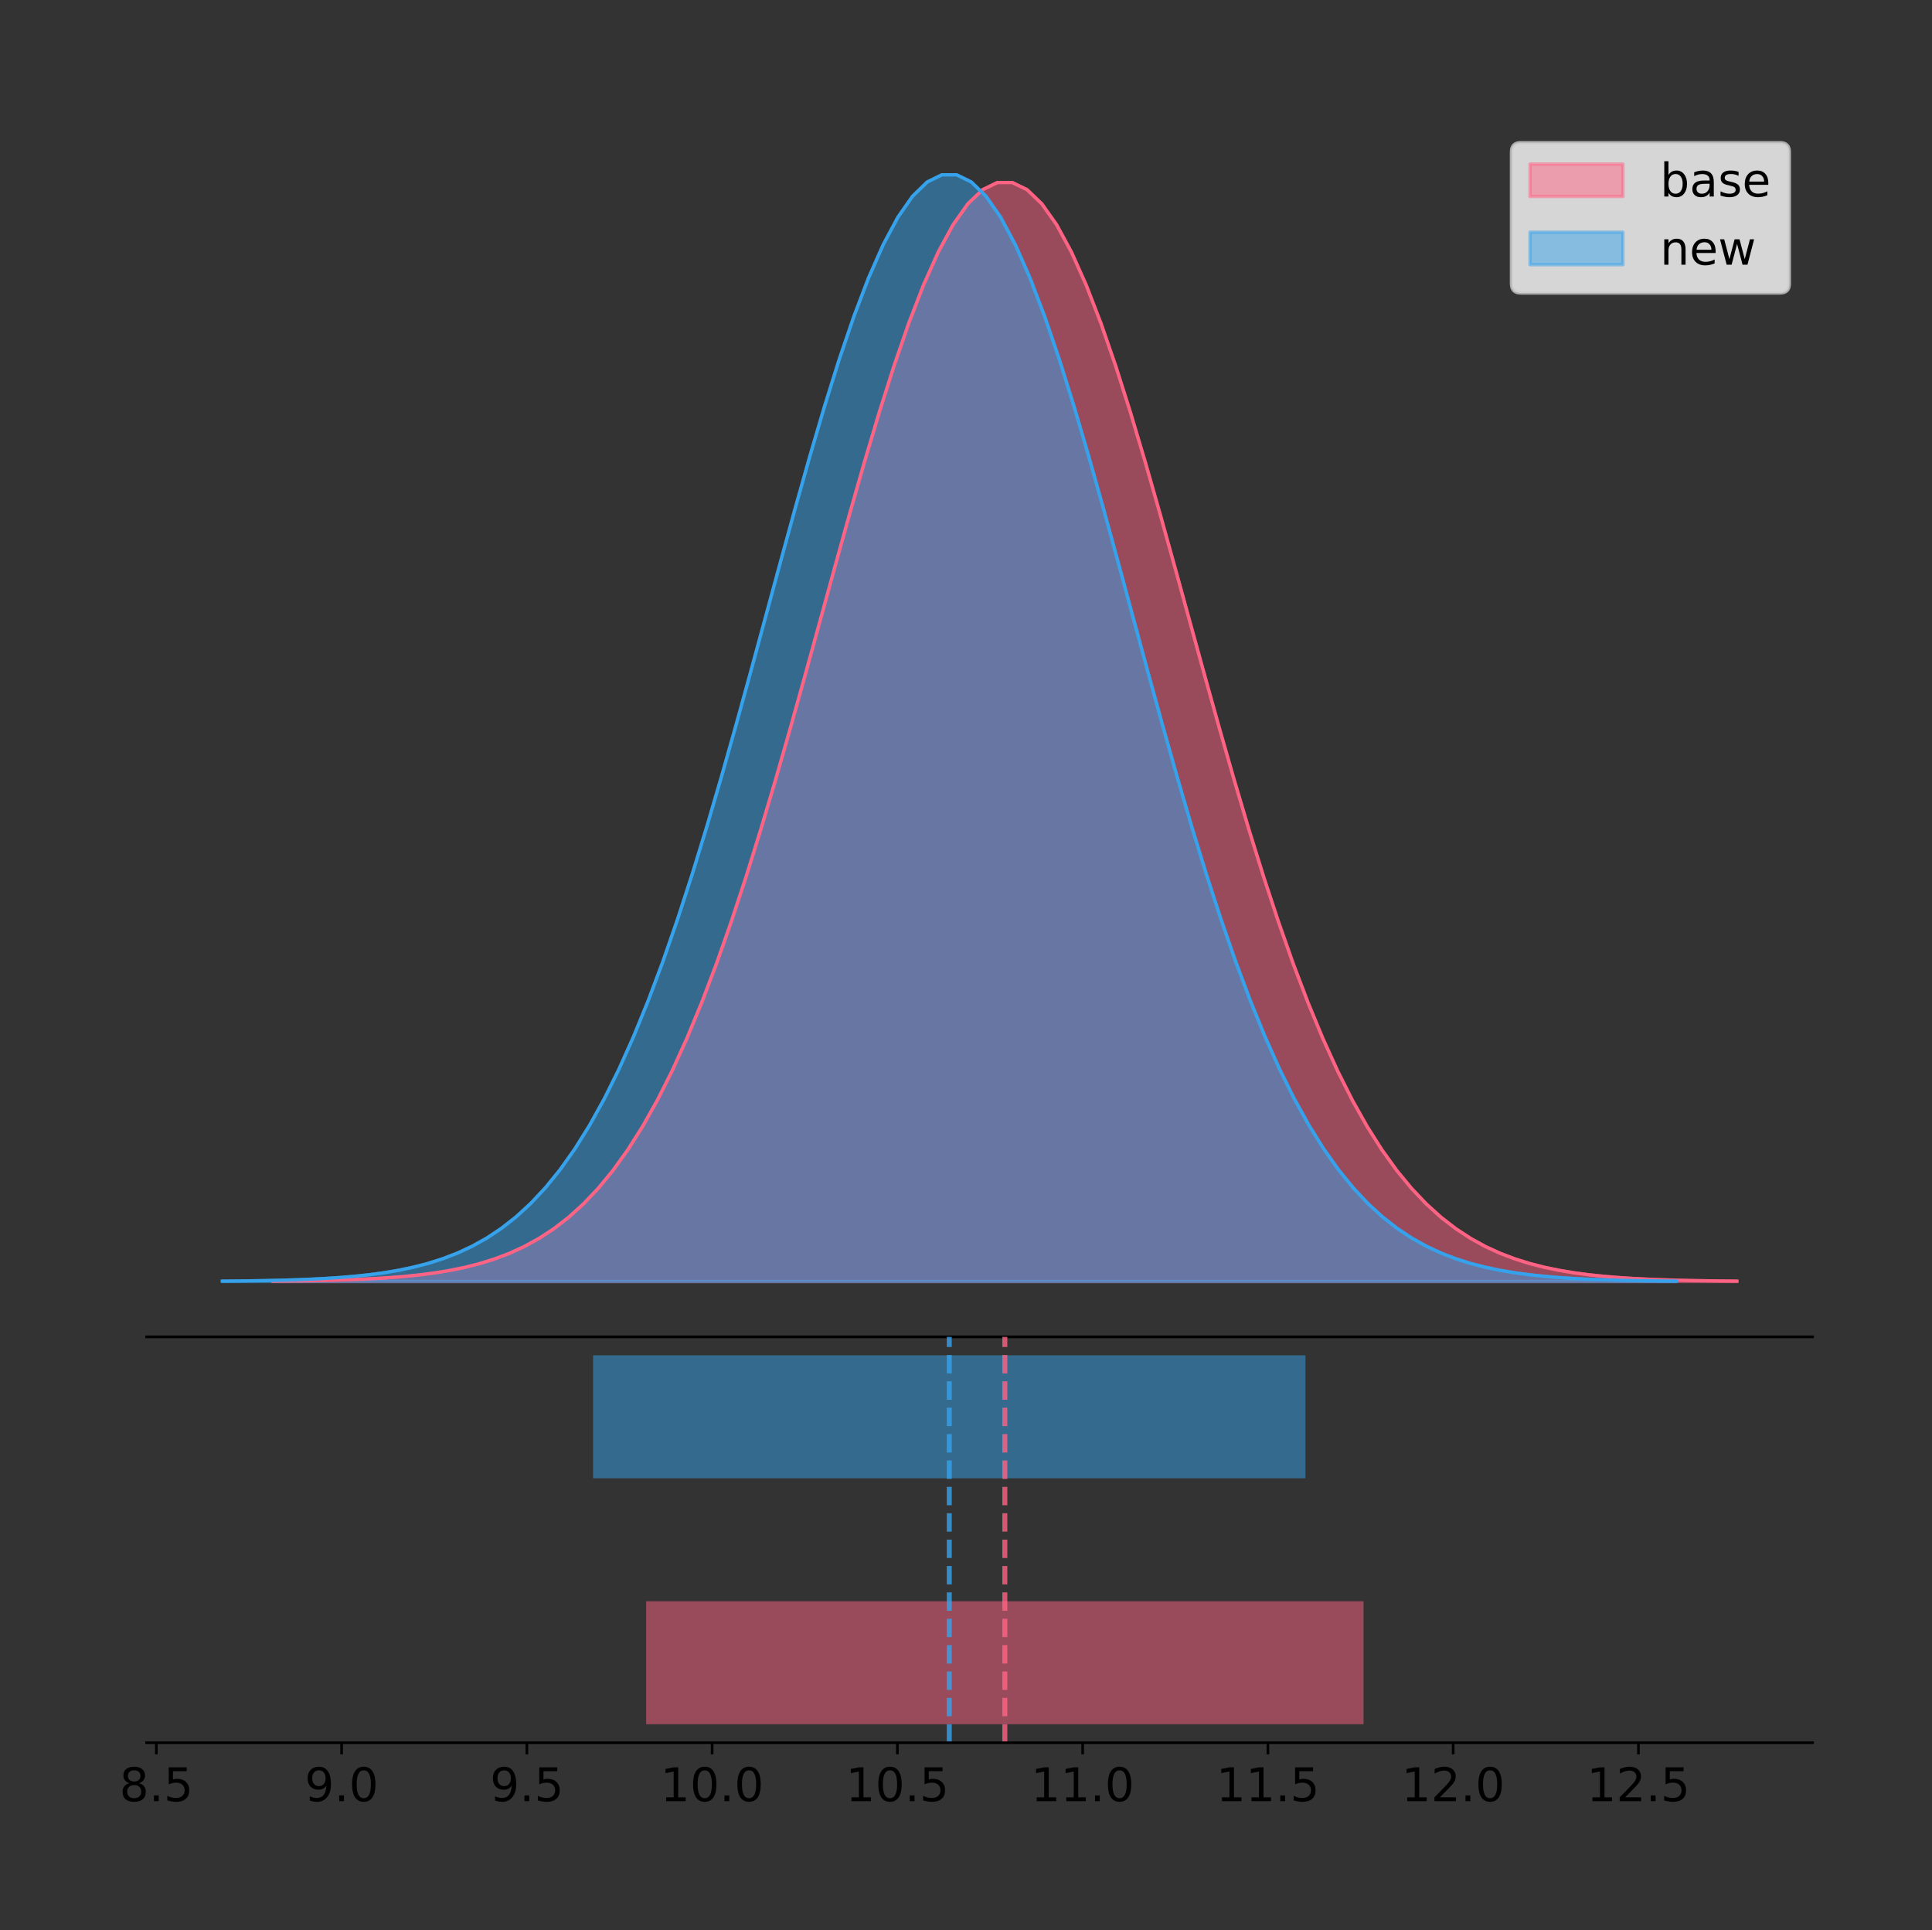 <?xml version="1.0" encoding="utf-8" standalone="no"?>
<!DOCTYPE svg PUBLIC "-//W3C//DTD SVG 1.1//EN"
  "http://www.w3.org/Graphics/SVG/1.1/DTD/svg11.dtd">
<!-- Created with matplotlib (https://matplotlib.org/) -->
<svg height="581.789pt" version="1.1" viewBox="0 0 582.403 581.789" width="582.403pt" xmlns="http://www.w3.org/2000/svg" xmlns:xlink="http://www.w3.org/1999/xlink">
 <rect x="0" y="0" width="582.403" height="581.789" fill="#333333" stroke="none"/>
 <defs>
  <style type="text/css">
*{stroke-linecap:butt;stroke-linejoin:round;}
  </style>
 </defs>
 <g id="figure_1">
  <g id="patch_1">
   <path d="M 0 581.789 
L 582.403 581.789 
L 582.403 0 
L 0 0 
z
" style="fill:none;"/>
  </g>
  <g id="axes_1">
   <g id="patch_2">
    <path d="M 44.203 402.93 
L 546.403 402.93 
L 546.403 36 
L 44.203 36 
z
" style="fill:none;"/>
   </g>
   <g id="PolyCollection_1">
    <defs>
     <path d="M 82.244 -195.538 
L 82.244 -195.649 
L 86.702 -195.691 
L 91.16 -195.748 
L 95.618 -195.823 
L 100.076 -195.923 
L 104.534 -196.054 
L 108.992 -196.226 
L 113.45 -196.449 
L 117.907 -196.736 
L 122.365 -197.104 
L 126.823 -197.571 
L 131.281 -198.161 
L 135.739 -198.899 
L 140.197 -199.818 
L 144.655 -200.952 
L 149.113 -202.342 
L 153.571 -204.034 
L 158.028 -206.077 
L 162.486 -208.526 
L 166.944 -211.44 
L 171.402 -214.881 
L 175.86 -218.914 
L 180.318 -223.603 
L 184.776 -229.015 
L 189.234 -235.209 
L 193.692 -242.244 
L 198.15 -250.168 
L 202.607 -259.021 
L 207.065 -268.829 
L 211.523 -279.601 
L 215.981 -291.329 
L 220.439 -303.982 
L 224.897 -317.508 
L 229.355 -331.828 
L 233.813 -346.838 
L 238.271 -362.407 
L 242.729 -378.381 
L 247.186 -394.581 
L 251.644 -410.805 
L 256.102 -426.836 
L 260.56 -442.444 
L 265.018 -457.389 
L 269.476 -471.432 
L 273.934 -484.336 
L 278.392 -495.875 
L 282.85 -505.843 
L 287.308 -514.055 
L 291.765 -520.356 
L 296.223 -524.626 
L 300.681 -526.782 
L 305.139 -526.782 
L 309.597 -524.626 
L 314.055 -520.356 
L 318.513 -514.055 
L 322.971 -505.843 
L 327.429 -495.875 
L 331.887 -484.336 
L 336.344 -471.432 
L 340.802 -457.389 
L 345.26 -442.444 
L 349.718 -426.836 
L 354.176 -410.805 
L 358.634 -394.581 
L 363.092 -378.381 
L 367.55 -362.407 
L 372.008 -346.838 
L 376.465 -331.828 
L 380.923 -317.508 
L 385.381 -303.982 
L 389.839 -291.329 
L 394.297 -279.601 
L 398.755 -268.829 
L 403.213 -259.021 
L 407.671 -250.168 
L 412.129 -242.244 
L 416.587 -235.209 
L 421.044 -229.015 
L 425.502 -223.603 
L 429.96 -218.914 
L 434.418 -214.881 
L 438.876 -211.44 
L 443.334 -208.526 
L 447.792 -206.077 
L 452.25 -204.034 
L 456.708 -202.342 
L 461.166 -200.952 
L 465.623 -199.818 
L 470.081 -198.899 
L 474.539 -198.161 
L 478.997 -197.571 
L 483.455 -197.104 
L 487.913 -196.736 
L 492.371 -196.449 
L 496.829 -196.226 
L 501.287 -196.054 
L 505.745 -195.923 
L 510.202 -195.823 
L 514.66 -195.748 
L 519.118 -195.691 
L 523.576 -195.649 
L 523.576 -195.538 
L 523.576 -195.538 
L 519.118 -195.538 
L 514.66 -195.538 
L 510.202 -195.538 
L 505.745 -195.538 
L 501.287 -195.538 
L 496.829 -195.538 
L 492.371 -195.538 
L 487.913 -195.538 
L 483.455 -195.538 
L 478.997 -195.538 
L 474.539 -195.538 
L 470.081 -195.538 
L 465.623 -195.538 
L 461.166 -195.538 
L 456.708 -195.538 
L 452.25 -195.538 
L 447.792 -195.538 
L 443.334 -195.538 
L 438.876 -195.538 
L 434.418 -195.538 
L 429.96 -195.538 
L 425.502 -195.538 
L 421.044 -195.538 
L 416.587 -195.538 
L 412.129 -195.538 
L 407.671 -195.538 
L 403.213 -195.538 
L 398.755 -195.538 
L 394.297 -195.538 
L 389.839 -195.538 
L 385.381 -195.538 
L 380.923 -195.538 
L 376.465 -195.538 
L 372.008 -195.538 
L 367.55 -195.538 
L 363.092 -195.538 
L 358.634 -195.538 
L 354.176 -195.538 
L 349.718 -195.538 
L 345.26 -195.538 
L 340.802 -195.538 
L 336.344 -195.538 
L 331.887 -195.538 
L 327.429 -195.538 
L 322.971 -195.538 
L 318.513 -195.538 
L 314.055 -195.538 
L 309.597 -195.538 
L 305.139 -195.538 
L 300.681 -195.538 
L 296.223 -195.538 
L 291.765 -195.538 
L 287.308 -195.538 
L 282.85 -195.538 
L 278.392 -195.538 
L 273.934 -195.538 
L 269.476 -195.538 
L 265.018 -195.538 
L 260.56 -195.538 
L 256.102 -195.538 
L 251.644 -195.538 
L 247.186 -195.538 
L 242.729 -195.538 
L 238.271 -195.538 
L 233.813 -195.538 
L 229.355 -195.538 
L 224.897 -195.538 
L 220.439 -195.538 
L 215.981 -195.538 
L 211.523 -195.538 
L 207.065 -195.538 
L 202.607 -195.538 
L 198.15 -195.538 
L 193.692 -195.538 
L 189.234 -195.538 
L 184.776 -195.538 
L 180.318 -195.538 
L 175.86 -195.538 
L 171.402 -195.538 
L 166.944 -195.538 
L 162.486 -195.538 
L 158.028 -195.538 
L 153.571 -195.538 
L 149.113 -195.538 
L 144.655 -195.538 
L 140.197 -195.538 
L 135.739 -195.538 
L 131.281 -195.538 
L 126.823 -195.538 
L 122.365 -195.538 
L 117.907 -195.538 
L 113.45 -195.538 
L 108.992 -195.538 
L 104.534 -195.538 
L 100.076 -195.538 
L 95.618 -195.538 
L 91.16 -195.538 
L 86.702 -195.538 
L 82.244 -195.538 
z
" id="m1aa0271b78" style="stroke:#ff6384;stroke-opacity:0.5;"/>
    </defs>
    <g clip-path="url(#pef6ea27eb6)">
     <use style="fill:#ff6384;fill-opacity:0.5;stroke:#ff6384;stroke-opacity:0.5;" x="0" xlink:href="#m1aa0271b78" y="581.789"/>
    </g>
   </g>
   <g id="PolyCollection_2">
    <defs>
     <path d="M 67.031 -195.538 
L 67.031 -195.65 
L 71.457 -195.692 
L 75.884 -195.749 
L 80.311 -195.825 
L 84.738 -195.925 
L 89.165 -196.058 
L 93.591 -196.23 
L 98.018 -196.455 
L 102.445 -196.744 
L 106.872 -197.115 
L 111.298 -197.585 
L 115.725 -198.179 
L 120.152 -198.923 
L 124.579 -199.848 
L 129.006 -200.99 
L 133.432 -202.39 
L 137.859 -204.093 
L 142.286 -206.151 
L 146.713 -208.617 
L 151.139 -211.552 
L 155.566 -215.017 
L 159.993 -219.078 
L 164.42 -223.801 
L 168.847 -229.25 
L 173.273 -235.488 
L 177.7 -242.572 
L 182.127 -250.552 
L 186.554 -259.468 
L 190.98 -269.344 
L 195.407 -280.192 
L 199.834 -292.002 
L 204.261 -304.744 
L 208.688 -318.365 
L 213.114 -332.786 
L 217.541 -347.901 
L 221.968 -363.58 
L 226.395 -379.667 
L 230.821 -395.98 
L 235.248 -412.318 
L 239.675 -428.462 
L 244.102 -444.18 
L 248.529 -459.23 
L 252.955 -473.372 
L 257.382 -486.366 
L 261.809 -497.987 
L 266.236 -508.025 
L 270.662 -516.294 
L 275.089 -522.64 
L 279.516 -526.94 
L 283.943 -529.111 
L 288.37 -529.111 
L 292.796 -526.94 
L 297.223 -522.64 
L 301.65 -516.294 
L 306.077 -508.025 
L 310.503 -497.987 
L 314.93 -486.366 
L 319.357 -473.372 
L 323.784 -459.23 
L 328.211 -444.18 
L 332.637 -428.462 
L 337.064 -412.318 
L 341.491 -395.98 
L 345.918 -379.667 
L 350.344 -363.58 
L 354.771 -347.901 
L 359.198 -332.786 
L 363.625 -318.365 
L 368.052 -304.744 
L 372.478 -292.002 
L 376.905 -280.192 
L 381.332 -269.344 
L 385.759 -259.468 
L 390.185 -250.552 
L 394.612 -242.572 
L 399.039 -235.488 
L 403.466 -229.25 
L 407.893 -223.801 
L 412.319 -219.078 
L 416.746 -215.017 
L 421.173 -211.552 
L 425.6 -208.617 
L 430.026 -206.151 
L 434.453 -204.093 
L 438.88 -202.39 
L 443.307 -200.99 
L 447.734 -199.848 
L 452.16 -198.923 
L 456.587 -198.179 
L 461.014 -197.585 
L 465.441 -197.115 
L 469.867 -196.744 
L 474.294 -196.455 
L 478.721 -196.23 
L 483.148 -196.058 
L 487.575 -195.925 
L 492.001 -195.825 
L 496.428 -195.749 
L 500.855 -195.692 
L 505.282 -195.65 
L 505.282 -195.538 
L 505.282 -195.538 
L 500.855 -195.538 
L 496.428 -195.538 
L 492.001 -195.538 
L 487.575 -195.538 
L 483.148 -195.538 
L 478.721 -195.538 
L 474.294 -195.538 
L 469.867 -195.538 
L 465.441 -195.538 
L 461.014 -195.538 
L 456.587 -195.538 
L 452.16 -195.538 
L 447.734 -195.538 
L 443.307 -195.538 
L 438.88 -195.538 
L 434.453 -195.538 
L 430.026 -195.538 
L 425.6 -195.538 
L 421.173 -195.538 
L 416.746 -195.538 
L 412.319 -195.538 
L 407.893 -195.538 
L 403.466 -195.538 
L 399.039 -195.538 
L 394.612 -195.538 
L 390.185 -195.538 
L 385.759 -195.538 
L 381.332 -195.538 
L 376.905 -195.538 
L 372.478 -195.538 
L 368.052 -195.538 
L 363.625 -195.538 
L 359.198 -195.538 
L 354.771 -195.538 
L 350.344 -195.538 
L 345.918 -195.538 
L 341.491 -195.538 
L 337.064 -195.538 
L 332.637 -195.538 
L 328.211 -195.538 
L 323.784 -195.538 
L 319.357 -195.538 
L 314.93 -195.538 
L 310.503 -195.538 
L 306.077 -195.538 
L 301.65 -195.538 
L 297.223 -195.538 
L 292.796 -195.538 
L 288.37 -195.538 
L 283.943 -195.538 
L 279.516 -195.538 
L 275.089 -195.538 
L 270.662 -195.538 
L 266.236 -195.538 
L 261.809 -195.538 
L 257.382 -195.538 
L 252.955 -195.538 
L 248.529 -195.538 
L 244.102 -195.538 
L 239.675 -195.538 
L 235.248 -195.538 
L 230.821 -195.538 
L 226.395 -195.538 
L 221.968 -195.538 
L 217.541 -195.538 
L 213.114 -195.538 
L 208.688 -195.538 
L 204.261 -195.538 
L 199.834 -195.538 
L 195.407 -195.538 
L 190.98 -195.538 
L 186.554 -195.538 
L 182.127 -195.538 
L 177.7 -195.538 
L 173.273 -195.538 
L 168.847 -195.538 
L 164.42 -195.538 
L 159.993 -195.538 
L 155.566 -195.538 
L 151.139 -195.538 
L 146.713 -195.538 
L 142.286 -195.538 
L 137.859 -195.538 
L 133.432 -195.538 
L 129.006 -195.538 
L 124.579 -195.538 
L 120.152 -195.538 
L 115.725 -195.538 
L 111.298 -195.538 
L 106.872 -195.538 
L 102.445 -195.538 
L 98.018 -195.538 
L 93.591 -195.538 
L 89.165 -195.538 
L 84.738 -195.538 
L 80.311 -195.538 
L 75.884 -195.538 
L 71.457 -195.538 
L 67.031 -195.538 
z
" id="m54df8abb08" style="stroke:#36a2eb;stroke-opacity:0.5;"/>
    </defs>
    <g clip-path="url(#pef6ea27eb6)">
     <use style="fill:#36a2eb;fill-opacity:0.5;stroke:#36a2eb;stroke-opacity:0.5;" x="0" xlink:href="#m54df8abb08" y="581.789"/>
    </g>
   </g>
   <g id="line2d_1">
    <path clip-path="url(#pef6ea27eb6)" d="M 82.244 386.14 
L 86.702 386.098 
L 91.16 386.042 
L 95.618 385.967 
L 100.076 385.867 
L 104.534 385.735 
L 108.992 385.564 
L 113.45 385.341 
L 117.907 385.053 
L 122.365 384.686 
L 126.823 384.218 
L 131.281 383.629 
L 135.739 382.89 
L 140.197 381.972 
L 144.655 380.837 
L 149.113 379.447 
L 153.571 377.756 
L 158.028 375.713 
L 162.486 373.264 
L 166.944 370.35 
L 171.402 366.908 
L 175.86 362.876 
L 180.318 358.186 
L 184.776 352.775 
L 189.234 346.58 
L 193.692 339.545 
L 198.15 331.621 
L 202.607 322.768 
L 207.065 312.96 
L 211.523 302.188 
L 215.981 290.461 
L 220.439 277.807 
L 224.897 264.282 
L 229.355 249.962 
L 233.813 234.952 
L 238.271 219.382 
L 242.729 203.408 
L 247.186 187.209 
L 251.644 170.984 
L 256.102 154.953 
L 260.56 139.345 
L 265.018 124.4 
L 269.476 110.357 
L 273.934 97.454 
L 278.392 85.914 
L 282.85 75.946 
L 287.308 67.734 
L 291.765 61.433 
L 296.223 57.163 
L 300.681 55.007 
L 305.139 55.007 
L 309.597 57.163 
L 314.055 61.433 
L 318.513 67.734 
L 322.971 75.946 
L 327.429 85.914 
L 331.887 97.454 
L 336.344 110.357 
L 340.802 124.4 
L 345.26 139.345 
L 349.718 154.953 
L 354.176 170.984 
L 358.634 187.209 
L 363.092 203.408 
L 367.55 219.382 
L 372.008 234.952 
L 376.465 249.962 
L 380.923 264.282 
L 385.381 277.807 
L 389.839 290.461 
L 394.297 302.188 
L 398.755 312.96 
L 403.213 322.768 
L 407.671 331.621 
L 412.129 339.545 
L 416.587 346.58 
L 421.044 352.775 
L 425.502 358.186 
L 429.96 362.876 
L 434.418 366.908 
L 438.876 370.35 
L 443.334 373.264 
L 447.792 375.713 
L 452.25 377.756 
L 456.708 379.447 
L 461.166 380.837 
L 465.623 381.972 
L 470.081 382.89 
L 474.539 383.629 
L 478.997 384.218 
L 483.455 384.686 
L 487.913 385.053 
L 492.371 385.341 
L 496.829 385.564 
L 501.287 385.735 
L 505.745 385.867 
L 510.202 385.967 
L 514.66 386.042 
L 519.118 386.098 
L 523.576 386.14 
" style="fill:none;stroke:#ff6384;stroke-linecap:square;"/>
   </g>
   <g id="line2d_2">
    <path clip-path="url(#pef6ea27eb6)" d="M 67.031 386.139 
L 71.457 386.097 
L 75.884 386.04 
L 80.311 385.965 
L 84.738 385.864 
L 89.165 385.732 
L 93.591 385.559 
L 98.018 385.334 
L 102.445 385.045 
L 106.872 384.675 
L 111.298 384.204 
L 115.725 383.61 
L 120.152 382.867 
L 124.579 381.941 
L 129.006 380.799 
L 133.432 379.399 
L 137.859 377.696 
L 142.286 375.639 
L 146.713 373.172 
L 151.139 370.238 
L 155.566 366.772 
L 159.993 362.711 
L 164.42 357.989 
L 168.847 352.539 
L 173.273 346.301 
L 177.7 339.217 
L 182.127 331.237 
L 186.554 322.322 
L 190.98 312.445 
L 195.407 301.597 
L 199.834 289.787 
L 204.261 277.045 
L 208.688 263.424 
L 213.114 249.004 
L 217.541 233.888 
L 221.968 218.209 
L 226.395 202.123 
L 230.821 185.809 
L 235.248 169.471 
L 239.675 153.327 
L 244.102 137.61 
L 248.529 122.559 
L 252.955 108.418 
L 257.382 95.423 
L 261.809 83.803 
L 266.236 73.765 
L 270.662 65.495 
L 275.089 59.15 
L 279.516 54.85 
L 283.943 52.679 
L 288.37 52.679 
L 292.796 54.85 
L 297.223 59.15 
L 301.65 65.495 
L 306.077 73.765 
L 310.503 83.803 
L 314.93 95.423 
L 319.357 108.418 
L 323.784 122.559 
L 328.211 137.61 
L 332.637 153.327 
L 337.064 169.471 
L 341.491 185.809 
L 345.918 202.123 
L 350.344 218.209 
L 354.771 233.888 
L 359.198 249.004 
L 363.625 263.424 
L 368.052 277.045 
L 372.478 289.787 
L 376.905 301.597 
L 381.332 312.445 
L 385.759 322.322 
L 390.185 331.237 
L 394.612 339.217 
L 399.039 346.301 
L 403.466 352.539 
L 407.893 357.989 
L 412.319 362.711 
L 416.746 366.772 
L 421.173 370.238 
L 425.6 373.172 
L 430.026 375.639 
L 434.453 377.696 
L 438.88 379.399 
L 443.307 380.799 
L 447.734 381.941 
L 452.16 382.867 
L 456.587 383.61 
L 461.014 384.204 
L 465.441 384.675 
L 469.867 385.045 
L 474.294 385.334 
L 478.721 385.559 
L 483.148 385.732 
L 487.575 385.864 
L 492.001 385.965 
L 496.428 386.04 
L 500.855 386.097 
L 505.282 386.139 
" style="fill:none;stroke:#36a2eb;stroke-linecap:square;"/>
   </g>
   <g id="patch_3">
    <path d="M 44.203 402.93 
L 546.403 402.93 
" style="fill:none;stroke:#000000;stroke-linecap:square;stroke-linejoin:miter;stroke-width:0.8;"/>
   </g>
   <g id="legend_1">
    <g id="patch_4">
     <path d="M 458.429 88.299 
L 536.603 88.299 
Q 539.403 88.299 539.403 85.499 
L 539.403 45.8 
Q 539.403 43 536.603 43 
L 458.429 43 
Q 455.629 43 455.629 45.8 
L 455.629 85.499 
Q 455.629 88.299 458.429 88.299 
z
" style="fill:#ffffff;opacity:0.8;stroke:#cccccc;stroke-linejoin:miter;"/>
    </g>
    <g id="patch_5">
     <path d="M 461.229 59.238 
L 489.229 59.238 
L 489.229 49.438 
L 461.229 49.438 
z
" style="fill:#ff6384;opacity:0.5;stroke:#ff6384;stroke-linejoin:miter;"/>
    </g>
    <g id="text_1">
     <!-- base -->
     <defs>
      <path d="M 48.688 27.297 
Q 48.688 37.203 44.609 42.844 
Q 40.531 48.484 33.406 48.484 
Q 26.266 48.484 22.188 42.844 
Q 18.109 37.203 18.109 27.297 
Q 18.109 17.391 22.188 11.75 
Q 26.266 6.109 33.406 6.109 
Q 40.531 6.109 44.609 11.75 
Q 48.688 17.391 48.688 27.297 
z
M 18.109 46.391 
Q 20.953 51.266 25.266 53.625 
Q 29.594 56 35.594 56 
Q 45.562 56 51.781 48.094 
Q 58.016 40.188 58.016 27.297 
Q 58.016 14.406 51.781 6.484 
Q 45.562 -1.422 35.594 -1.422 
Q 29.594 -1.422 25.266 0.953 
Q 20.953 3.328 18.109 8.203 
L 18.109 0 
L 9.078 0 
L 9.078 75.984 
L 18.109 75.984 
z
" id="DejaVuSans-98"/>
      <path d="M 34.281 27.484 
Q 23.391 27.484 19.188 25 
Q 14.984 22.516 14.984 16.5 
Q 14.984 11.719 18.141 8.906 
Q 21.297 6.109 26.703 6.109 
Q 34.188 6.109 38.703 11.406 
Q 43.219 16.703 43.219 25.484 
L 43.219 27.484 
z
M 52.203 31.203 
L 52.203 0 
L 43.219 0 
L 43.219 8.297 
Q 40.141 3.328 35.547 0.953 
Q 30.953 -1.422 24.312 -1.422 
Q 15.922 -1.422 10.953 3.297 
Q 6 8.016 6 15.922 
Q 6 25.141 12.172 29.828 
Q 18.359 34.516 30.609 34.516 
L 43.219 34.516 
L 43.219 35.406 
Q 43.219 41.609 39.141 45 
Q 35.062 48.391 27.688 48.391 
Q 23 48.391 18.547 47.266 
Q 14.109 46.141 10.016 43.891 
L 10.016 52.203 
Q 14.938 54.109 19.578 55.047 
Q 24.219 56 28.609 56 
Q 40.484 56 46.344 49.844 
Q 52.203 43.703 52.203 31.203 
z
" id="DejaVuSans-97"/>
      <path d="M 44.281 53.078 
L 44.281 44.578 
Q 40.484 46.531 36.375 47.5 
Q 32.281 48.484 27.875 48.484 
Q 21.188 48.484 17.844 46.438 
Q 14.5 44.391 14.5 40.281 
Q 14.5 37.156 16.891 35.375 
Q 19.281 33.594 26.516 31.984 
L 29.594 31.297 
Q 39.156 29.25 43.188 25.516 
Q 47.219 21.781 47.219 15.094 
Q 47.219 7.469 41.188 3.016 
Q 35.156 -1.422 24.609 -1.422 
Q 20.219 -1.422 15.453 -0.562 
Q 10.688 0.297 5.422 2 
L 5.422 11.281 
Q 10.406 8.688 15.234 7.391 
Q 20.062 6.109 24.812 6.109 
Q 31.156 6.109 34.562 8.281 
Q 37.984 10.453 37.984 14.406 
Q 37.984 18.062 35.516 20.016 
Q 33.062 21.969 24.703 23.781 
L 21.578 24.516 
Q 13.234 26.266 9.516 29.906 
Q 5.812 33.547 5.812 39.891 
Q 5.812 47.609 11.281 51.797 
Q 16.75 56 26.812 56 
Q 31.781 56 36.172 55.266 
Q 40.578 54.547 44.281 53.078 
z
" id="DejaVuSans-115"/>
      <path d="M 56.203 29.594 
L 56.203 25.203 
L 14.891 25.203 
Q 15.484 15.922 20.484 11.062 
Q 25.484 6.203 34.422 6.203 
Q 39.594 6.203 44.453 7.469 
Q 49.312 8.734 54.109 11.281 
L 54.109 2.781 
Q 49.266 0.734 44.188 -0.344 
Q 39.109 -1.422 33.891 -1.422 
Q 20.797 -1.422 13.156 6.188 
Q 5.516 13.812 5.516 26.812 
Q 5.516 40.234 12.766 48.109 
Q 20.016 56 32.328 56 
Q 43.359 56 49.781 48.891 
Q 56.203 41.797 56.203 29.594 
z
M 47.219 32.234 
Q 47.125 39.594 43.094 43.984 
Q 39.062 48.391 32.422 48.391 
Q 24.906 48.391 20.391 44.141 
Q 15.875 39.891 15.188 32.172 
z
" id="DejaVuSans-101"/>
     </defs>
     <g transform="translate(500.429 59.238)scale(0.14 -0.14)">
      <use xlink:href="#DejaVuSans-98"/>
      <use x="63.477" xlink:href="#DejaVuSans-97"/>
      <use x="124.756" xlink:href="#DejaVuSans-115"/>
      <use x="176.855" xlink:href="#DejaVuSans-101"/>
     </g>
    </g>
    <g id="patch_6">
     <path d="M 461.229 79.787 
L 489.229 79.787 
L 489.229 69.987 
L 461.229 69.987 
z
" style="fill:#36a2eb;opacity:0.5;stroke:#36a2eb;stroke-linejoin:miter;"/>
    </g>
    <g id="text_2">
     <!-- new -->
     <defs>
      <path d="M 54.891 33.016 
L 54.891 0 
L 45.906 0 
L 45.906 32.719 
Q 45.906 40.484 42.875 44.328 
Q 39.844 48.188 33.797 48.188 
Q 26.516 48.188 22.312 43.547 
Q 18.109 38.922 18.109 30.906 
L 18.109 0 
L 9.078 0 
L 9.078 54.688 
L 18.109 54.688 
L 18.109 46.188 
Q 21.344 51.125 25.703 53.562 
Q 30.078 56 35.797 56 
Q 45.219 56 50.047 50.172 
Q 54.891 44.344 54.891 33.016 
z
" id="DejaVuSans-110"/>
      <path d="M 4.203 54.688 
L 13.188 54.688 
L 24.422 12.016 
L 35.594 54.688 
L 46.188 54.688 
L 57.422 12.016 
L 68.609 54.688 
L 77.594 54.688 
L 63.281 0 
L 52.688 0 
L 40.922 44.828 
L 29.109 0 
L 18.5 0 
z
" id="DejaVuSans-119"/>
     </defs>
     <g transform="translate(500.429 79.787)scale(0.14 -0.14)">
      <use xlink:href="#DejaVuSans-110"/>
      <use x="63.379" xlink:href="#DejaVuSans-101"/>
      <use x="124.902" xlink:href="#DejaVuSans-119"/>
     </g>
    </g>
   </g>
  </g>
  <g id="axes_2">
   <g id="patch_7">
    <path d="M 44.203 525.24 
L 546.403 525.24 
L 546.403 402.93 
L 44.203 402.93 
z
" style="fill:none;"/>
   </g>
   <g id="patch_8">
    <path clip-path="url(#pd2091c6a89)" d="M 194.784 519.68 
L 411.036 519.68 
L 411.036 482.617 
L 194.784 482.617 
z
" style="fill:#ff6384;opacity:0.5;"/>
   </g>
   <g id="patch_9">
    <path clip-path="url(#pd2091c6a89)" d="M 178.785 445.553 
L 393.528 445.553 
L 393.528 408.49 
L 178.785 408.49 
z
" style="fill:#36a2eb;opacity:0.5;"/>
   </g>
   <g id="matplotlib.axis_1">
    <g id="xtick_1">
     <g id="line2d_3">
      <defs>
       <path d="M 0 0 
L 0 3.5 
" id="m7046173139" style="stroke:#000000;stroke-width:0.8;"/>
      </defs>
      <g>
       <use style="stroke:#000000;stroke-width:0.8;" x="47.132" xlink:href="#m7046173139" y="525.24"/>
      </g>
     </g>
     <g id="text_3">
      <!-- 8.5 -->
      <defs>
       <path d="M 31.781 34.625 
Q 24.75 34.625 20.719 30.859 
Q 16.703 27.094 16.703 20.516 
Q 16.703 13.922 20.719 10.156 
Q 24.75 6.391 31.781 6.391 
Q 38.812 6.391 42.859 10.172 
Q 46.922 13.969 46.922 20.516 
Q 46.922 27.094 42.891 30.859 
Q 38.875 34.625 31.781 34.625 
z
M 21.922 38.812 
Q 15.578 40.375 12.031 44.719 
Q 8.5 49.078 8.5 55.328 
Q 8.5 64.062 14.719 69.141 
Q 20.953 74.219 31.781 74.219 
Q 42.672 74.219 48.875 69.141 
Q 55.078 64.062 55.078 55.328 
Q 55.078 49.078 51.531 44.719 
Q 48 40.375 41.703 38.812 
Q 48.828 37.156 52.797 32.312 
Q 56.781 27.484 56.781 20.516 
Q 56.781 9.906 50.312 4.234 
Q 43.844 -1.422 31.781 -1.422 
Q 19.734 -1.422 13.25 4.234 
Q 6.781 9.906 6.781 20.516 
Q 6.781 27.484 10.781 32.312 
Q 14.797 37.156 21.922 38.812 
z
M 18.312 54.391 
Q 18.312 48.734 21.844 45.562 
Q 25.391 42.391 31.781 42.391 
Q 38.141 42.391 41.719 45.562 
Q 45.312 48.734 45.312 54.391 
Q 45.312 60.062 41.719 63.234 
Q 38.141 66.406 31.781 66.406 
Q 25.391 66.406 21.844 63.234 
Q 18.312 60.062 18.312 54.391 
z
" id="DejaVuSans-56"/>
       <path d="M 10.688 12.406 
L 21 12.406 
L 21 0 
L 10.688 0 
z
" id="DejaVuSans-46"/>
       <path d="M 10.797 72.906 
L 49.516 72.906 
L 49.516 64.594 
L 19.828 64.594 
L 19.828 46.734 
Q 21.969 47.469 24.109 47.828 
Q 26.266 48.188 28.422 48.188 
Q 40.625 48.188 47.75 41.5 
Q 54.891 34.812 54.891 23.391 
Q 54.891 11.625 47.562 5.094 
Q 40.234 -1.422 26.906 -1.422 
Q 22.312 -1.422 17.547 -0.641 
Q 12.797 0.141 7.719 1.703 
L 7.719 11.625 
Q 12.109 9.234 16.797 8.062 
Q 21.484 6.891 26.703 6.891 
Q 35.156 6.891 40.078 11.328 
Q 45.016 15.766 45.016 23.391 
Q 45.016 31 40.078 35.438 
Q 35.156 39.891 26.703 39.891 
Q 22.75 39.891 18.812 39.016 
Q 14.891 38.141 10.797 36.281 
z
" id="DejaVuSans-53"/>
      </defs>
      <g transform="translate(36 542.878)scale(0.14 -0.14)">
       <use xlink:href="#DejaVuSans-56"/>
       <use x="63.623" xlink:href="#DejaVuSans-46"/>
       <use x="95.41" xlink:href="#DejaVuSans-53"/>
      </g>
     </g>
    </g>
    <g id="xtick_2">
     <g id="line2d_4">
      <g>
       <use style="stroke:#000000;stroke-width:0.8;" x="102.979" xlink:href="#m7046173139" y="525.24"/>
      </g>
     </g>
     <g id="text_4">
      <!-- 9.0 -->
      <defs>
       <path d="M 10.984 1.516 
L 10.984 10.5 
Q 14.703 8.734 18.5 7.812 
Q 22.312 6.891 25.984 6.891 
Q 35.75 6.891 40.891 13.453 
Q 46.047 20.016 46.781 33.406 
Q 43.953 29.203 39.594 26.953 
Q 35.25 24.703 29.984 24.703 
Q 19.047 24.703 12.672 31.312 
Q 6.297 37.938 6.297 49.422 
Q 6.297 60.641 12.938 67.422 
Q 19.578 74.219 30.609 74.219 
Q 43.266 74.219 49.922 64.516 
Q 56.594 54.828 56.594 36.375 
Q 56.594 19.141 48.406 8.859 
Q 40.234 -1.422 26.422 -1.422 
Q 22.703 -1.422 18.891 -0.688 
Q 15.094 0.047 10.984 1.516 
z
M 30.609 32.422 
Q 37.25 32.422 41.125 36.953 
Q 45.016 41.5 45.016 49.422 
Q 45.016 57.281 41.125 61.844 
Q 37.25 66.406 30.609 66.406 
Q 23.969 66.406 20.094 61.844 
Q 16.219 57.281 16.219 49.422 
Q 16.219 41.5 20.094 36.953 
Q 23.969 32.422 30.609 32.422 
z
" id="DejaVuSans-57"/>
       <path d="M 31.781 66.406 
Q 24.172 66.406 20.328 58.906 
Q 16.5 51.422 16.5 36.375 
Q 16.5 21.391 20.328 13.891 
Q 24.172 6.391 31.781 6.391 
Q 39.453 6.391 43.281 13.891 
Q 47.125 21.391 47.125 36.375 
Q 47.125 51.422 43.281 58.906 
Q 39.453 66.406 31.781 66.406 
z
M 31.781 74.219 
Q 44.047 74.219 50.516 64.516 
Q 56.984 54.828 56.984 36.375 
Q 56.984 17.969 50.516 8.266 
Q 44.047 -1.422 31.781 -1.422 
Q 19.531 -1.422 13.062 8.266 
Q 6.594 17.969 6.594 36.375 
Q 6.594 54.828 13.062 64.516 
Q 19.531 74.219 31.781 74.219 
z
" id="DejaVuSans-48"/>
      </defs>
      <g transform="translate(91.847 542.878)scale(0.14 -0.14)">
       <use xlink:href="#DejaVuSans-57"/>
       <use x="63.623" xlink:href="#DejaVuSans-46"/>
       <use x="95.41" xlink:href="#DejaVuSans-48"/>
      </g>
     </g>
    </g>
    <g id="xtick_3">
     <g id="line2d_5">
      <g>
       <use style="stroke:#000000;stroke-width:0.8;" x="158.826" xlink:href="#m7046173139" y="525.24"/>
      </g>
     </g>
     <g id="text_5">
      <!-- 9.5 -->
      <g transform="translate(147.693 542.878)scale(0.14 -0.14)">
       <use xlink:href="#DejaVuSans-57"/>
       <use x="63.623" xlink:href="#DejaVuSans-46"/>
       <use x="95.41" xlink:href="#DejaVuSans-53"/>
      </g>
     </g>
    </g>
    <g id="xtick_4">
     <g id="line2d_6">
      <g>
       <use style="stroke:#000000;stroke-width:0.8;" x="214.672" xlink:href="#m7046173139" y="525.24"/>
      </g>
     </g>
     <g id="text_6">
      <!-- 10.0 -->
      <defs>
       <path d="M 12.406 8.297 
L 28.516 8.297 
L 28.516 63.922 
L 10.984 60.406 
L 10.984 69.391 
L 28.422 72.906 
L 38.281 72.906 
L 38.281 8.297 
L 54.391 8.297 
L 54.391 0 
L 12.406 0 
z
" id="DejaVuSans-49"/>
      </defs>
      <g transform="translate(199.086 542.878)scale(0.14 -0.14)">
       <use xlink:href="#DejaVuSans-49"/>
       <use x="63.623" xlink:href="#DejaVuSans-48"/>
       <use x="127.246" xlink:href="#DejaVuSans-46"/>
       <use x="159.033" xlink:href="#DejaVuSans-48"/>
      </g>
     </g>
    </g>
    <g id="xtick_5">
     <g id="line2d_7">
      <g>
       <use style="stroke:#000000;stroke-width:0.8;" x="270.519" xlink:href="#m7046173139" y="525.24"/>
      </g>
     </g>
     <g id="text_7">
      <!-- 10.5 -->
      <g transform="translate(254.933 542.878)scale(0.14 -0.14)">
       <use xlink:href="#DejaVuSans-49"/>
       <use x="63.623" xlink:href="#DejaVuSans-48"/>
       <use x="127.246" xlink:href="#DejaVuSans-46"/>
       <use x="159.033" xlink:href="#DejaVuSans-53"/>
      </g>
     </g>
    </g>
    <g id="xtick_6">
     <g id="line2d_8">
      <g>
       <use style="stroke:#000000;stroke-width:0.8;" x="326.366" xlink:href="#m7046173139" y="525.24"/>
      </g>
     </g>
     <g id="text_8">
      <!-- 11.0 -->
      <g transform="translate(310.78 542.878)scale(0.14 -0.14)">
       <use xlink:href="#DejaVuSans-49"/>
       <use x="63.623" xlink:href="#DejaVuSans-49"/>
       <use x="127.246" xlink:href="#DejaVuSans-46"/>
       <use x="159.033" xlink:href="#DejaVuSans-48"/>
      </g>
     </g>
    </g>
    <g id="xtick_7">
     <g id="line2d_9">
      <g>
       <use style="stroke:#000000;stroke-width:0.8;" x="382.213" xlink:href="#m7046173139" y="525.24"/>
      </g>
     </g>
     <g id="text_9">
      <!-- 11.5 -->
      <g transform="translate(366.627 542.878)scale(0.14 -0.14)">
       <use xlink:href="#DejaVuSans-49"/>
       <use x="63.623" xlink:href="#DejaVuSans-49"/>
       <use x="127.246" xlink:href="#DejaVuSans-46"/>
       <use x="159.033" xlink:href="#DejaVuSans-53"/>
      </g>
     </g>
    </g>
    <g id="xtick_8">
     <g id="line2d_10">
      <g>
       <use style="stroke:#000000;stroke-width:0.8;" x="438.059" xlink:href="#m7046173139" y="525.24"/>
      </g>
     </g>
     <g id="text_10">
      <!-- 12.0 -->
      <defs>
       <path d="M 19.188 8.297 
L 53.609 8.297 
L 53.609 0 
L 7.328 0 
L 7.328 8.297 
Q 12.938 14.109 22.625 23.891 
Q 32.328 33.688 34.812 36.531 
Q 39.547 41.844 41.422 45.531 
Q 43.312 49.219 43.312 52.781 
Q 43.312 58.594 39.234 62.25 
Q 35.156 65.922 28.609 65.922 
Q 23.969 65.922 18.812 64.312 
Q 13.672 62.703 7.812 59.422 
L 7.812 69.391 
Q 13.766 71.781 18.938 73 
Q 24.125 74.219 28.422 74.219 
Q 39.75 74.219 46.484 68.547 
Q 53.219 62.891 53.219 53.422 
Q 53.219 48.922 51.531 44.891 
Q 49.859 40.875 45.406 35.406 
Q 44.188 33.984 37.641 27.219 
Q 31.109 20.453 19.188 8.297 
z
" id="DejaVuSans-50"/>
      </defs>
      <g transform="translate(422.473 542.878)scale(0.14 -0.14)">
       <use xlink:href="#DejaVuSans-49"/>
       <use x="63.623" xlink:href="#DejaVuSans-50"/>
       <use x="127.246" xlink:href="#DejaVuSans-46"/>
       <use x="159.033" xlink:href="#DejaVuSans-48"/>
      </g>
     </g>
    </g>
    <g id="xtick_9">
     <g id="line2d_11">
      <g>
       <use style="stroke:#000000;stroke-width:0.8;" x="493.906" xlink:href="#m7046173139" y="525.24"/>
      </g>
     </g>
     <g id="text_11">
      <!-- 12.5 -->
      <g transform="translate(478.32 542.878)scale(0.14 -0.14)">
       <use xlink:href="#DejaVuSans-49"/>
       <use x="63.623" xlink:href="#DejaVuSans-50"/>
       <use x="127.246" xlink:href="#DejaVuSans-46"/>
       <use x="159.033" xlink:href="#DejaVuSans-53"/>
      </g>
     </g>
    </g>
   </g>
   <g id="line2d_12">
    <path clip-path="url(#pd2091c6a89)" d="M 302.91 525.24 
L 302.91 402.93 
" style="fill:none;stroke:#ff6384;stroke-dasharray:5.55,2.4;stroke-dashoffset:0;stroke-opacity:0.8;stroke-width:1.5;"/>
   </g>
   <g id="line2d_13">
    <path clip-path="url(#pd2091c6a89)" d="M 286.156 525.24 
L 286.156 402.93 
" style="fill:none;stroke:#36a2eb;stroke-dasharray:5.55,2.4;stroke-dashoffset:0;stroke-opacity:0.8;stroke-width:1.5;"/>
   </g>
   <g id="patch_10">
    <path d="M 44.203 525.24 
L 546.403 525.24 
" style="fill:none;stroke:#000000;stroke-linecap:square;stroke-linejoin:miter;stroke-width:0.8;"/>
   </g>
  </g>
 </g>
 <defs>
  <clipPath id="pef6ea27eb6">
   <rect height="366.93" width="502.2" x="44.203" y="36"/>
  </clipPath>
  <clipPath id="pd2091c6a89">
   <rect height="122.31" width="502.2" x="44.203" y="402.93"/>
  </clipPath>
 </defs>
</svg>
